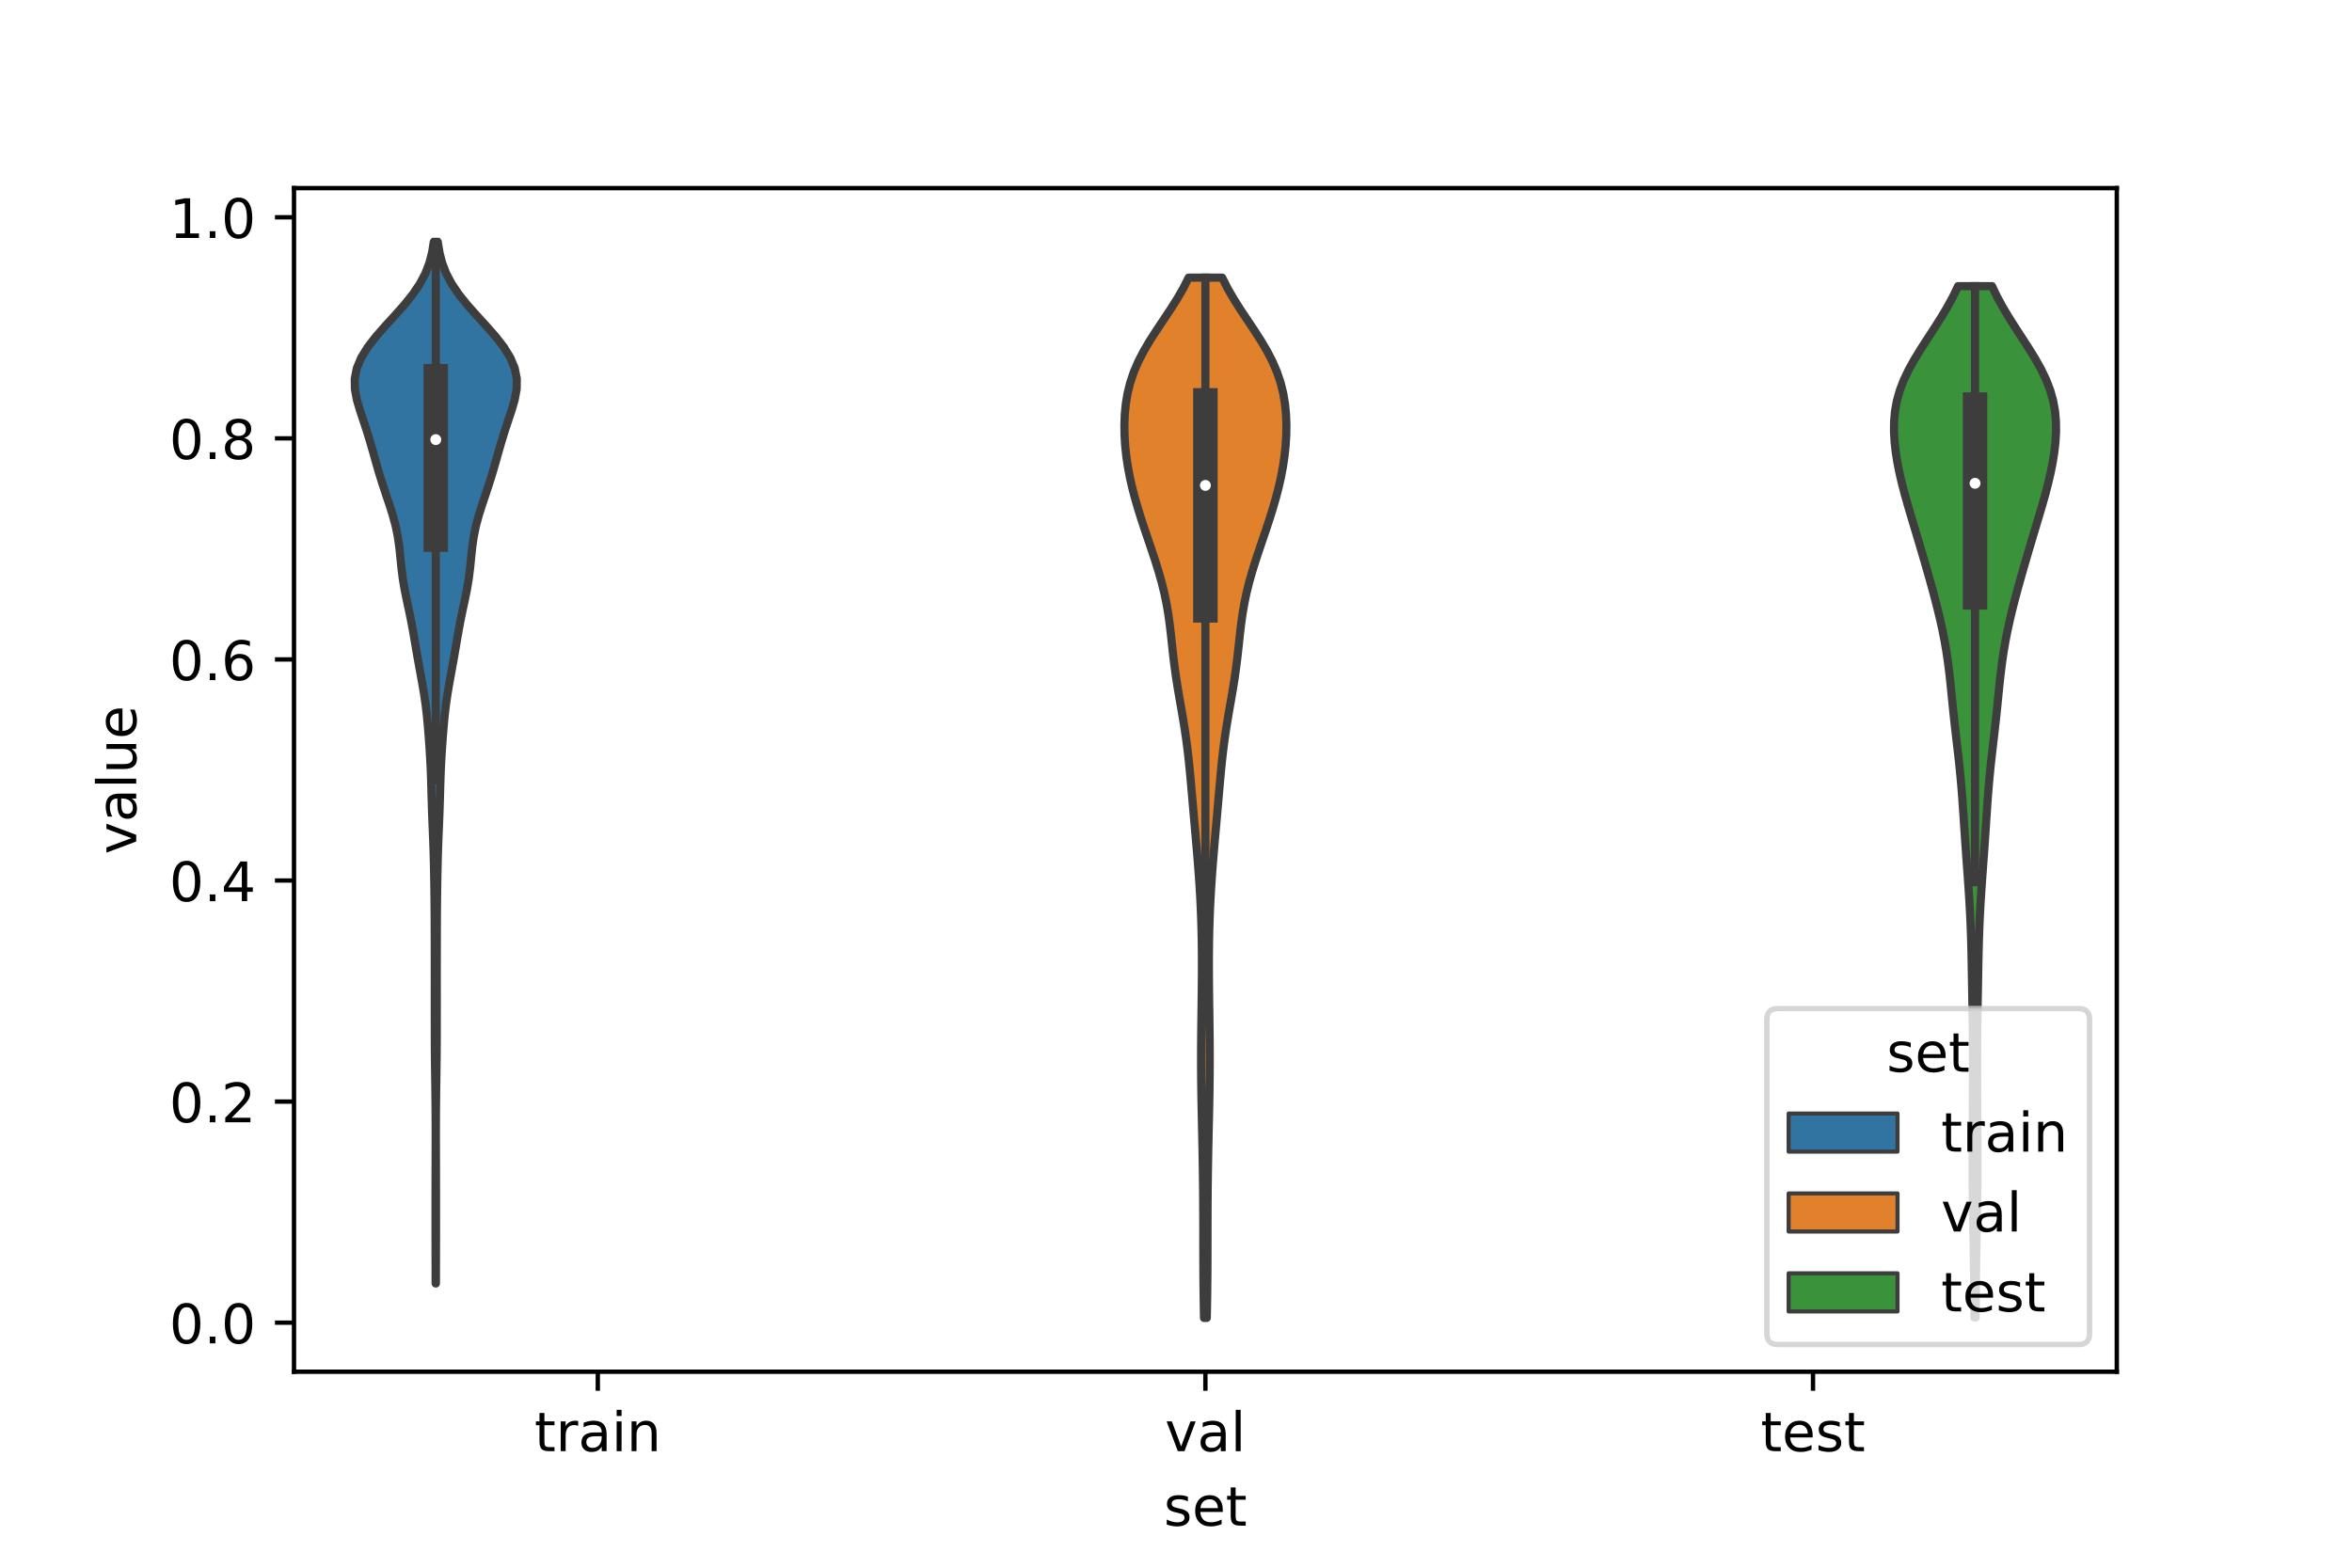 <?xml version="1.0" encoding="utf-8" standalone="no"?>
<!DOCTYPE svg PUBLIC "-//W3C//DTD SVG 1.1//EN"
  "http://www.w3.org/Graphics/SVG/1.1/DTD/svg11.dtd">
<!-- Created with matplotlib (https://matplotlib.org/) -->
<svg height="288pt" version="1.1" viewBox="0 0 432 288" width="432pt" xmlns="http://www.w3.org/2000/svg" xmlns:xlink="http://www.w3.org/1999/xlink">
 <defs>
  <style type="text/css">*{stroke-linecap:butt;stroke-linejoin:round;}</style>
 </defs>
 <g id="figure_1">
  <g id="patch_1">
   <path d="M 0 288 
L 432 288 
L 432 0 
L 0 0 
z
" style="fill:#ffffff;"/>
  </g>
  <g id="axes_1">
   <g id="patch_2">
    <path d="M 54 252 
L 388.8 252 
L 388.8 34.56 
L 54 34.56 
z
" style="fill:#ffffff;"/>
   </g>
   <g id="PolyCollection_1">
    <defs>
     <path d="M 80.065 -52.216 
L 80.015 -52.216 
L 80.011 -54.149 
L 80.006 -56.082 
L 80.002 -58.014 
L 79.999 -59.947 
L 79.996 -61.88 
L 79.996 -63.813 
L 79.997 -65.745 
L 79.997 -67.678 
L 79.998 -69.611 
L 80.001 -71.544 
L 80.005 -73.476 
L 80.011 -75.409 
L 80.017 -77.342 
L 80.02 -79.274 
L 80.017 -81.207 
L 80.01 -83.14 
L 79.995 -85.073 
L 79.975 -87.005 
L 79.949 -88.938 
L 79.921 -90.871 
L 79.894 -92.804 
L 79.875 -94.736 
L 79.864 -96.669 
L 79.86 -98.602 
L 79.858 -100.534 
L 79.857 -102.467 
L 79.857 -104.4 
L 79.857 -106.333 
L 79.858 -108.265 
L 79.857 -110.198 
L 79.855 -112.131 
L 79.851 -114.064 
L 79.848 -115.996 
L 79.842 -117.929 
L 79.833 -119.862 
L 79.818 -121.794 
L 79.796 -123.727 
L 79.768 -125.66 
L 79.734 -127.593 
L 79.693 -129.525 
L 79.641 -131.458 
L 79.575 -133.391 
L 79.497 -135.324 
L 79.417 -137.256 
L 79.344 -139.189 
L 79.284 -141.122 
L 79.232 -143.054 
L 79.176 -144.987 
L 79.102 -146.92 
L 79.002 -148.853 
L 78.879 -150.785 
L 78.74 -152.718 
L 78.585 -154.651 
L 78.403 -156.584 
L 78.177 -158.516 
L 77.898 -160.449 
L 77.573 -162.382 
L 77.222 -164.314 
L 76.869 -166.247 
L 76.528 -168.18 
L 76.199 -170.113 
L 75.867 -172.045 
L 75.507 -173.978 
L 75.11 -175.911 
L 74.694 -177.844 
L 74.303 -179.776 
L 73.98 -181.709 
L 73.737 -183.642 
L 73.544 -185.575 
L 73.341 -187.507 
L 73.065 -189.44 
L 72.67 -191.373 
L 72.152 -193.305 
L 71.54 -195.238 
L 70.889 -197.171 
L 70.25 -199.104 
L 69.648 -201.036 
L 69.085 -202.969 
L 68.54 -204.902 
L 67.984 -206.835 
L 67.391 -208.767 
L 66.754 -210.7 
L 66.11 -212.633 
L 65.546 -214.565 
L 65.188 -216.498 
L 65.16 -218.431 
L 65.542 -220.364 
L 66.351 -222.296 
L 67.545 -224.229 
L 69.043 -226.162 
L 70.738 -228.095 
L 72.508 -230.027 
L 74.228 -231.96 
L 75.785 -233.893 
L 77.097 -235.825 
L 78.124 -237.758 
L 78.867 -239.691 
L 79.364 -241.624 
L 79.672 -243.556 
L 80.408 -243.556 
L 80.408 -243.556 
L 80.716 -241.624 
L 81.213 -239.691 
L 81.956 -237.758 
L 82.983 -235.825 
L 84.295 -233.893 
L 85.852 -231.96 
L 87.572 -230.027 
L 89.342 -228.095 
L 91.037 -226.162 
L 92.535 -224.229 
L 93.729 -222.296 
L 94.538 -220.364 
L 94.92 -218.431 
L 94.892 -216.498 
L 94.534 -214.565 
L 93.97 -212.633 
L 93.326 -210.7 
L 92.689 -208.767 
L 92.096 -206.835 
L 91.54 -204.902 
L 90.995 -202.969 
L 90.432 -201.036 
L 89.83 -199.104 
L 89.191 -197.171 
L 88.54 -195.238 
L 87.928 -193.305 
L 87.41 -191.373 
L 87.015 -189.44 
L 86.739 -187.507 
L 86.536 -185.575 
L 86.343 -183.642 
L 86.1 -181.709 
L 85.777 -179.776 
L 85.386 -177.844 
L 84.97 -175.911 
L 84.573 -173.978 
L 84.213 -172.045 
L 83.881 -170.113 
L 83.552 -168.18 
L 83.211 -166.247 
L 82.858 -164.314 
L 82.507 -162.382 
L 82.182 -160.449 
L 81.903 -158.516 
L 81.677 -156.584 
L 81.495 -154.651 
L 81.34 -152.718 
L 81.201 -150.785 
L 81.078 -148.853 
L 80.978 -146.92 
L 80.904 -144.987 
L 80.848 -143.054 
L 80.796 -141.122 
L 80.736 -139.189 
L 80.663 -137.256 
L 80.583 -135.324 
L 80.505 -133.391 
L 80.439 -131.458 
L 80.387 -129.525 
L 80.346 -127.593 
L 80.312 -125.66 
L 80.284 -123.727 
L 80.262 -121.794 
L 80.247 -119.862 
L 80.238 -117.929 
L 80.232 -115.996 
L 80.229 -114.064 
L 80.225 -112.131 
L 80.223 -110.198 
L 80.222 -108.265 
L 80.223 -106.333 
L 80.223 -104.4 
L 80.223 -102.467 
L 80.222 -100.534 
L 80.22 -98.602 
L 80.216 -96.669 
L 80.205 -94.736 
L 80.186 -92.804 
L 80.159 -90.871 
L 80.131 -88.938 
L 80.105 -87.005 
L 80.085 -85.073 
L 80.07 -83.14 
L 80.063 -81.207 
L 80.06 -79.274 
L 80.063 -77.342 
L 80.069 -75.409 
L 80.075 -73.476 
L 80.079 -71.544 
L 80.082 -69.611 
L 80.083 -67.678 
L 80.083 -65.745 
L 80.084 -63.813 
L 80.084 -61.88 
L 80.081 -59.947 
L 80.078 -58.014 
L 80.074 -56.082 
L 80.069 -54.149 
L 80.065 -52.216 
z
" id="mf2be64fd37" style="stroke:#3d3d3d;stroke-width:1.5;"/>
    </defs>
    <g clip-path="url(#p86bd444d9c)">
     <use style="fill:#3274a1;stroke:#3d3d3d;stroke-width:1.5;" x="0" xlink:href="#mf2be64fd37" y="288"/>
    </g>
   </g>
   <g id="PolyCollection_2">
    <defs>
     <path d="M 221.654 -45.884 
L 221.146 -45.884 
L 221.109 -47.814 
L 221.078 -49.744 
L 221.053 -51.675 
L 221.035 -53.605 
L 221.024 -55.536 
L 221.018 -57.466 
L 221.015 -59.396 
L 221.014 -61.327 
L 221.012 -63.257 
L 221.006 -65.188 
L 220.997 -67.118 
L 220.983 -69.049 
L 220.963 -70.979 
L 220.937 -72.909 
L 220.906 -74.84 
L 220.871 -76.77 
L 220.831 -78.701 
L 220.789 -80.631 
L 220.747 -82.561 
L 220.707 -84.492 
L 220.67 -86.422 
L 220.64 -88.353 
L 220.619 -90.283 
L 220.607 -92.213 
L 220.605 -94.144 
L 220.613 -96.074 
L 220.629 -98.005 
L 220.652 -99.935 
L 220.678 -101.865 
L 220.704 -103.796 
L 220.728 -105.726 
L 220.748 -107.657 
L 220.759 -109.587 
L 220.761 -111.517 
L 220.75 -113.448 
L 220.725 -115.378 
L 220.683 -117.309 
L 220.624 -119.239 
L 220.547 -121.17 
L 220.452 -123.1 
L 220.339 -125.03 
L 220.21 -126.961 
L 220.067 -128.891 
L 219.911 -130.822 
L 219.747 -132.752 
L 219.577 -134.682 
L 219.405 -136.613 
L 219.234 -138.543 
L 219.066 -140.474 
L 218.898 -142.404 
L 218.729 -144.334 
L 218.551 -146.265 
L 218.357 -148.195 
L 218.139 -150.126 
L 217.891 -152.056 
L 217.609 -153.986 
L 217.298 -155.917 
L 216.967 -157.847 
L 216.629 -159.778 
L 216.301 -161.708 
L 215.998 -163.638 
L 215.729 -165.569 
L 215.493 -167.499 
L 215.281 -169.43 
L 215.074 -171.36 
L 214.847 -173.291 
L 214.579 -175.221 
L 214.249 -177.151 
L 213.845 -179.082 
L 213.368 -181.012 
L 212.822 -182.943 
L 212.222 -184.873 
L 211.585 -186.803 
L 210.929 -188.734 
L 210.274 -190.664 
L 209.636 -192.595 
L 209.03 -194.525 
L 208.469 -196.455 
L 207.965 -198.386 
L 207.526 -200.316 
L 207.161 -202.247 
L 206.873 -204.177 
L 206.667 -206.107 
L 206.548 -208.038 
L 206.52 -209.968 
L 206.594 -211.899 
L 206.785 -213.829 
L 207.109 -215.759 
L 207.588 -217.69 
L 208.237 -219.62 
L 209.063 -221.551 
L 210.057 -223.481 
L 211.195 -225.412 
L 212.436 -227.342 
L 213.728 -229.272 
L 215.013 -231.203 
L 216.235 -233.133 
L 217.347 -235.064 
L 218.318 -236.994 
L 224.482 -236.994 
L 224.482 -236.994 
L 225.453 -235.064 
L 226.565 -233.133 
L 227.787 -231.203 
L 229.072 -229.272 
L 230.364 -227.342 
L 231.605 -225.412 
L 232.743 -223.481 
L 233.737 -221.551 
L 234.563 -219.62 
L 235.212 -217.69 
L 235.691 -215.759 
L 236.015 -213.829 
L 236.206 -211.899 
L 236.28 -209.968 
L 236.252 -208.038 
L 236.133 -206.107 
L 235.927 -204.177 
L 235.639 -202.247 
L 235.274 -200.316 
L 234.835 -198.386 
L 234.331 -196.455 
L 233.77 -194.525 
L 233.164 -192.595 
L 232.526 -190.664 
L 231.871 -188.734 
L 231.215 -186.803 
L 230.578 -184.873 
L 229.978 -182.943 
L 229.432 -181.012 
L 228.955 -179.082 
L 228.551 -177.151 
L 228.221 -175.221 
L 227.953 -173.291 
L 227.726 -171.36 
L 227.519 -169.43 
L 227.307 -167.499 
L 227.071 -165.569 
L 226.802 -163.638 
L 226.499 -161.708 
L 226.171 -159.778 
L 225.833 -157.847 
L 225.502 -155.917 
L 225.191 -153.986 
L 224.909 -152.056 
L 224.661 -150.126 
L 224.443 -148.195 
L 224.249 -146.265 
L 224.071 -144.334 
L 223.902 -142.404 
L 223.734 -140.474 
L 223.566 -138.543 
L 223.395 -136.613 
L 223.223 -134.682 
L 223.053 -132.752 
L 222.889 -130.822 
L 222.733 -128.891 
L 222.59 -126.961 
L 222.461 -125.03 
L 222.348 -123.1 
L 222.253 -121.17 
L 222.176 -119.239 
L 222.117 -117.309 
L 222.075 -115.378 
L 222.05 -113.448 
L 222.039 -111.517 
L 222.041 -109.587 
L 222.052 -107.657 
L 222.072 -105.726 
L 222.096 -103.796 
L 222.122 -101.865 
L 222.148 -99.935 
L 222.171 -98.005 
L 222.187 -96.074 
L 222.195 -94.144 
L 222.193 -92.213 
L 222.181 -90.283 
L 222.16 -88.353 
L 222.13 -86.422 
L 222.093 -84.492 
L 222.053 -82.561 
L 222.011 -80.631 
L 221.969 -78.701 
L 221.929 -76.77 
L 221.894 -74.84 
L 221.863 -72.909 
L 221.837 -70.979 
L 221.817 -69.049 
L 221.803 -67.118 
L 221.794 -65.188 
L 221.788 -63.257 
L 221.786 -61.327 
L 221.785 -59.396 
L 221.782 -57.466 
L 221.776 -55.536 
L 221.765 -53.605 
L 221.747 -51.675 
L 221.722 -49.744 
L 221.691 -47.814 
L 221.654 -45.884 
z
" id="m8578a5d691" style="stroke:#3d3d3d;stroke-width:1.5;"/>
    </defs>
    <g clip-path="url(#p86bd444d9c)">
     <use style="fill:#e1812c;stroke:#3d3d3d;stroke-width:1.5;" x="0" xlink:href="#m8578a5d691" y="288"/>
    </g>
   </g>
   <g id="PolyCollection_3">
    <defs>
     <path d="M 362.875 -45.953 
L 362.645 -45.953 
L 362.63 -47.866 
L 362.615 -49.78 
L 362.598 -51.694 
L 362.579 -53.608 
L 362.556 -55.522 
L 362.528 -57.436 
L 362.496 -59.35 
L 362.46 -61.264 
L 362.424 -63.178 
L 362.389 -65.092 
L 362.359 -67.006 
L 362.335 -68.92 
L 362.319 -70.834 
L 362.311 -72.748 
L 362.31 -74.662 
L 362.313 -76.576 
L 362.32 -78.49 
L 362.329 -80.404 
L 362.339 -82.318 
L 362.349 -84.232 
L 362.359 -86.146 
L 362.368 -88.06 
L 362.376 -89.974 
L 362.381 -91.888 
L 362.38 -93.802 
L 362.374 -95.716 
L 362.359 -97.63 
L 362.338 -99.544 
L 362.31 -101.458 
L 362.279 -103.372 
L 362.246 -105.286 
L 362.213 -107.2 
L 362.18 -109.113 
L 362.145 -111.027 
L 362.105 -112.941 
L 362.057 -114.855 
L 361.997 -116.769 
L 361.921 -118.683 
L 361.829 -120.597 
L 361.72 -122.511 
L 361.598 -124.425 
L 361.466 -126.339 
L 361.328 -128.253 
L 361.188 -130.167 
L 361.051 -132.081 
L 360.918 -133.995 
L 360.789 -135.909 
L 360.663 -137.823 
L 360.534 -139.737 
L 360.398 -141.651 
L 360.246 -143.565 
L 360.075 -145.479 
L 359.883 -147.393 
L 359.673 -149.307 
L 359.452 -151.221 
L 359.227 -153.135 
L 359.01 -155.049 
L 358.803 -156.963 
L 358.608 -158.877 
L 358.418 -160.791 
L 358.223 -162.705 
L 358.009 -164.619 
L 357.764 -166.533 
L 357.479 -168.447 
L 357.148 -170.36 
L 356.771 -172.274 
L 356.35 -174.188 
L 355.89 -176.102 
L 355.399 -178.016 
L 354.885 -179.93 
L 354.352 -181.844 
L 353.807 -183.758 
L 353.251 -185.672 
L 352.687 -187.586 
L 352.116 -189.5 
L 351.54 -191.414 
L 350.966 -193.328 
L 350.403 -195.242 
L 349.864 -197.156 
L 349.362 -199.07 
L 348.911 -200.984 
L 348.524 -202.898 
L 348.214 -204.812 
L 347.994 -206.726 
L 347.88 -208.64 
L 347.895 -210.554 
L 348.064 -212.468 
L 348.41 -214.382 
L 348.95 -216.296 
L 349.686 -218.21 
L 350.604 -220.124 
L 351.672 -222.038 
L 352.849 -223.952 
L 354.085 -225.866 
L 355.331 -227.78 
L 356.544 -229.693 
L 357.685 -231.607 
L 358.726 -233.521 
L 359.645 -235.435 
L 365.875 -235.435 
L 365.875 -235.435 
L 366.794 -233.521 
L 367.835 -231.607 
L 368.976 -229.693 
L 370.189 -227.78 
L 371.435 -225.866 
L 372.671 -223.952 
L 373.848 -222.038 
L 374.916 -220.124 
L 375.834 -218.21 
L 376.57 -216.296 
L 377.11 -214.382 
L 377.456 -212.468 
L 377.625 -210.554 
L 377.64 -208.64 
L 377.526 -206.726 
L 377.306 -204.812 
L 376.996 -202.898 
L 376.609 -200.984 
L 376.158 -199.07 
L 375.656 -197.156 
L 375.117 -195.242 
L 374.554 -193.328 
L 373.98 -191.414 
L 373.404 -189.5 
L 372.833 -187.586 
L 372.269 -185.672 
L 371.713 -183.758 
L 371.168 -181.844 
L 370.635 -179.93 
L 370.121 -178.016 
L 369.63 -176.102 
L 369.17 -174.188 
L 368.749 -172.274 
L 368.372 -170.36 
L 368.041 -168.447 
L 367.756 -166.533 
L 367.511 -164.619 
L 367.297 -162.705 
L 367.102 -160.791 
L 366.912 -158.877 
L 366.717 -156.963 
L 366.51 -155.049 
L 366.293 -153.135 
L 366.068 -151.221 
L 365.847 -149.307 
L 365.637 -147.393 
L 365.445 -145.479 
L 365.274 -143.565 
L 365.122 -141.651 
L 364.986 -139.737 
L 364.857 -137.823 
L 364.731 -135.909 
L 364.602 -133.995 
L 364.469 -132.081 
L 364.332 -130.167 
L 364.192 -128.253 
L 364.054 -126.339 
L 363.922 -124.425 
L 363.8 -122.511 
L 363.691 -120.597 
L 363.599 -118.683 
L 363.523 -116.769 
L 363.463 -114.855 
L 363.415 -112.941 
L 363.375 -111.027 
L 363.34 -109.113 
L 363.307 -107.2 
L 363.274 -105.286 
L 363.241 -103.372 
L 363.21 -101.458 
L 363.182 -99.544 
L 363.161 -97.63 
L 363.146 -95.716 
L 363.14 -93.802 
L 363.139 -91.888 
L 363.144 -89.974 
L 363.152 -88.06 
L 363.161 -86.146 
L 363.171 -84.232 
L 363.181 -82.318 
L 363.191 -80.404 
L 363.2 -78.49 
L 363.207 -76.576 
L 363.21 -74.662 
L 363.209 -72.748 
L 363.201 -70.834 
L 363.185 -68.92 
L 363.161 -67.006 
L 363.131 -65.092 
L 363.096 -63.178 
L 363.06 -61.264 
L 363.024 -59.35 
L 362.992 -57.436 
L 362.964 -55.522 
L 362.941 -53.608 
L 362.922 -51.694 
L 362.905 -49.78 
L 362.89 -47.866 
L 362.875 -45.953 
z
" id="m9d8f2cc2c9" style="stroke:#3d3d3d;stroke-width:1.5;"/>
    </defs>
    <g clip-path="url(#p86bd444d9c)">
     <use style="fill:#3a923a;stroke:#3d3d3d;stroke-width:1.5;" x="0" xlink:href="#m9d8f2cc2c9" y="288"/>
    </g>
   </g>
   <g id="patch_3">
    <path clip-path="url(#p86bd444d9c)" d="M 109.8 242.987 
L 109.8 242.987 
L 109.8 242.987 
L 109.8 242.987 
z
" style="fill:#3274a1;stroke:#3d3d3d;stroke-linejoin:miter;stroke-width:0.75;"/>
   </g>
   <g id="patch_4">
    <path clip-path="url(#p86bd444d9c)" d="M 109.8 242.987 
L 109.8 242.987 
L 109.8 242.987 
L 109.8 242.987 
z
" style="fill:#e1812c;stroke:#3d3d3d;stroke-linejoin:miter;stroke-width:0.75;"/>
   </g>
   <g id="patch_5">
    <path clip-path="url(#p86bd444d9c)" d="M 109.8 242.987 
L 109.8 242.987 
L 109.8 242.987 
L 109.8 242.987 
z
" style="fill:#3a923a;stroke:#3d3d3d;stroke-linejoin:miter;stroke-width:0.75;"/>
   </g>
   <g id="matplotlib.axis_1">
    <g id="xtick_1">
     <g id="line2d_1">
      <defs>
       <path d="M 0 0 
L 0 3.5 
" id="m0cfdd3ae08" style="stroke:#000000;stroke-width:0.8;"/>
      </defs>
      <g>
       <use style="stroke:#000000;stroke-width:0.8;" x="109.8" xlink:href="#m0cfdd3ae08" y="252"/>
      </g>
     </g>
     <g id="text_1">
      <!-- train -->
      <g transform="translate(98.162 266.598)scale(0.1 -0.1)">
       <defs>
        <path d="M 18.312 70.219 
L 18.312 54.688 
L 36.812 54.688 
L 36.812 47.703 
L 18.312 47.703 
L 18.312 18.016 
Q 18.312 11.328 20.141 9.422 
Q 21.969 7.516 27.594 7.516 
L 36.812 7.516 
L 36.812 0 
L 27.594 0 
Q 17.188 0 13.234 3.875 
Q 9.281 7.766 9.281 18.016 
L 9.281 47.703 
L 2.688 47.703 
L 2.688 54.688 
L 9.281 54.688 
L 9.281 70.219 
z
" id="DejaVuSans-116"/>
        <path d="M 41.109 46.297 
Q 39.594 47.172 37.812 47.578 
Q 36.031 48 33.891 48 
Q 26.266 48 22.188 43.047 
Q 18.109 38.094 18.109 28.812 
L 18.109 0 
L 9.078 0 
L 9.078 54.688 
L 18.109 54.688 
L 18.109 46.188 
Q 20.953 51.172 25.484 53.578 
Q 30.031 56 36.531 56 
Q 37.453 56 38.578 55.875 
Q 39.703 55.766 41.062 55.516 
z
" id="DejaVuSans-114"/>
        <path d="M 34.281 27.484 
Q 23.391 27.484 19.188 25 
Q 14.984 22.516 14.984 16.5 
Q 14.984 11.719 18.141 8.906 
Q 21.297 6.109 26.703 6.109 
Q 34.188 6.109 38.703 11.406 
Q 43.219 16.703 43.219 25.484 
L 43.219 27.484 
z
M 52.203 31.203 
L 52.203 0 
L 43.219 0 
L 43.219 8.297 
Q 40.141 3.328 35.547 0.953 
Q 30.953 -1.422 24.312 -1.422 
Q 15.922 -1.422 10.953 3.297 
Q 6 8.016 6 15.922 
Q 6 25.141 12.172 29.828 
Q 18.359 34.516 30.609 34.516 
L 43.219 34.516 
L 43.219 35.406 
Q 43.219 41.609 39.141 45 
Q 35.062 48.391 27.688 48.391 
Q 23 48.391 18.547 47.266 
Q 14.109 46.141 10.016 43.891 
L 10.016 52.203 
Q 14.938 54.109 19.578 55.047 
Q 24.219 56 28.609 56 
Q 40.484 56 46.344 49.844 
Q 52.203 43.703 52.203 31.203 
z
" id="DejaVuSans-97"/>
        <path d="M 9.422 54.688 
L 18.406 54.688 
L 18.406 0 
L 9.422 0 
z
M 9.422 75.984 
L 18.406 75.984 
L 18.406 64.594 
L 9.422 64.594 
z
" id="DejaVuSans-105"/>
        <path d="M 54.891 33.016 
L 54.891 0 
L 45.906 0 
L 45.906 32.719 
Q 45.906 40.484 42.875 44.328 
Q 39.844 48.188 33.797 48.188 
Q 26.516 48.188 22.312 43.547 
Q 18.109 38.922 18.109 30.906 
L 18.109 0 
L 9.078 0 
L 9.078 54.688 
L 18.109 54.688 
L 18.109 46.188 
Q 21.344 51.125 25.703 53.562 
Q 30.078 56 35.797 56 
Q 45.219 56 50.047 50.172 
Q 54.891 44.344 54.891 33.016 
z
" id="DejaVuSans-110"/>
       </defs>
       <use xlink:href="#DejaVuSans-116"/>
       <use x="39.209" xlink:href="#DejaVuSans-114"/>
       <use x="80.322" xlink:href="#DejaVuSans-97"/>
       <use x="141.602" xlink:href="#DejaVuSans-105"/>
       <use x="169.385" xlink:href="#DejaVuSans-110"/>
      </g>
     </g>
    </g>
    <g id="xtick_2">
     <g id="line2d_2">
      <g>
       <use style="stroke:#000000;stroke-width:0.8;" x="221.4" xlink:href="#m0cfdd3ae08" y="252"/>
      </g>
     </g>
     <g id="text_2">
      <!-- val -->
      <g transform="translate(213.988 266.598)scale(0.1 -0.1)">
       <defs>
        <path d="M 2.984 54.688 
L 12.5 54.688 
L 29.594 8.797 
L 46.688 54.688 
L 56.203 54.688 
L 35.688 0 
L 23.484 0 
z
" id="DejaVuSans-118"/>
        <path d="M 9.422 75.984 
L 18.406 75.984 
L 18.406 0 
L 9.422 0 
z
" id="DejaVuSans-108"/>
       </defs>
       <use xlink:href="#DejaVuSans-118"/>
       <use x="59.18" xlink:href="#DejaVuSans-97"/>
       <use x="120.459" xlink:href="#DejaVuSans-108"/>
      </g>
     </g>
    </g>
    <g id="xtick_3">
     <g id="line2d_3">
      <g>
       <use style="stroke:#000000;stroke-width:0.8;" x="333" xlink:href="#m0cfdd3ae08" y="252"/>
      </g>
     </g>
     <g id="text_3">
      <!-- test -->
      <g transform="translate(323.398 266.598)scale(0.1 -0.1)">
       <defs>
        <path d="M 56.203 29.594 
L 56.203 25.203 
L 14.891 25.203 
Q 15.484 15.922 20.484 11.062 
Q 25.484 6.203 34.422 6.203 
Q 39.594 6.203 44.453 7.469 
Q 49.312 8.734 54.109 11.281 
L 54.109 2.781 
Q 49.266 0.734 44.188 -0.344 
Q 39.109 -1.422 33.891 -1.422 
Q 20.797 -1.422 13.156 6.188 
Q 5.516 13.812 5.516 26.812 
Q 5.516 40.234 12.766 48.109 
Q 20.016 56 32.328 56 
Q 43.359 56 49.781 48.891 
Q 56.203 41.797 56.203 29.594 
z
M 47.219 32.234 
Q 47.125 39.594 43.094 43.984 
Q 39.062 48.391 32.422 48.391 
Q 24.906 48.391 20.391 44.141 
Q 15.875 39.891 15.188 32.172 
z
" id="DejaVuSans-101"/>
        <path d="M 44.281 53.078 
L 44.281 44.578 
Q 40.484 46.531 36.375 47.5 
Q 32.281 48.484 27.875 48.484 
Q 21.188 48.484 17.844 46.438 
Q 14.5 44.391 14.5 40.281 
Q 14.5 37.156 16.891 35.375 
Q 19.281 33.594 26.516 31.984 
L 29.594 31.297 
Q 39.156 29.25 43.188 25.516 
Q 47.219 21.781 47.219 15.094 
Q 47.219 7.469 41.188 3.016 
Q 35.156 -1.422 24.609 -1.422 
Q 20.219 -1.422 15.453 -0.562 
Q 10.688 0.297 5.422 2 
L 5.422 11.281 
Q 10.406 8.688 15.234 7.391 
Q 20.062 6.109 24.812 6.109 
Q 31.156 6.109 34.562 8.281 
Q 37.984 10.453 37.984 14.406 
Q 37.984 18.062 35.516 20.016 
Q 33.062 21.969 24.703 23.781 
L 21.578 24.516 
Q 13.234 26.266 9.516 29.906 
Q 5.812 33.547 5.812 39.891 
Q 5.812 47.609 11.281 51.797 
Q 16.75 56 26.812 56 
Q 31.781 56 36.172 55.266 
Q 40.578 54.547 44.281 53.078 
z
" id="DejaVuSans-115"/>
       </defs>
       <use xlink:href="#DejaVuSans-116"/>
       <use x="39.209" xlink:href="#DejaVuSans-101"/>
       <use x="100.732" xlink:href="#DejaVuSans-115"/>
       <use x="152.832" xlink:href="#DejaVuSans-116"/>
      </g>
     </g>
    </g>
    <g id="text_4">
     <!-- set -->
     <g transform="translate(213.759 280.277)scale(0.1 -0.1)">
      <use xlink:href="#DejaVuSans-115"/>
      <use x="52.1" xlink:href="#DejaVuSans-101"/>
      <use x="113.623" xlink:href="#DejaVuSans-116"/>
     </g>
    </g>
   </g>
   <g id="matplotlib.axis_2">
    <g id="ytick_1">
     <g id="line2d_4">
      <defs>
       <path d="M 0 0 
L -3.5 0 
" id="m00ef5bb854" style="stroke:#000000;stroke-width:0.8;"/>
      </defs>
      <g>
       <use style="stroke:#000000;stroke-width:0.8;" x="54" xlink:href="#m00ef5bb854" y="242.987"/>
      </g>
     </g>
     <g id="text_5">
      <!-- 0.0 -->
      <g transform="translate(31.097 246.786)scale(0.1 -0.1)">
       <defs>
        <path d="M 31.781 66.406 
Q 24.172 66.406 20.328 58.906 
Q 16.5 51.422 16.5 36.375 
Q 16.5 21.391 20.328 13.891 
Q 24.172 6.391 31.781 6.391 
Q 39.453 6.391 43.281 13.891 
Q 47.125 21.391 47.125 36.375 
Q 47.125 51.422 43.281 58.906 
Q 39.453 66.406 31.781 66.406 
z
M 31.781 74.219 
Q 44.047 74.219 50.516 64.516 
Q 56.984 54.828 56.984 36.375 
Q 56.984 17.969 50.516 8.266 
Q 44.047 -1.422 31.781 -1.422 
Q 19.531 -1.422 13.062 8.266 
Q 6.594 17.969 6.594 36.375 
Q 6.594 54.828 13.062 64.516 
Q 19.531 74.219 31.781 74.219 
z
" id="DejaVuSans-48"/>
        <path d="M 10.688 12.406 
L 21 12.406 
L 21 0 
L 10.688 0 
z
" id="DejaVuSans-46"/>
       </defs>
       <use xlink:href="#DejaVuSans-48"/>
       <use x="63.623" xlink:href="#DejaVuSans-46"/>
       <use x="95.41" xlink:href="#DejaVuSans-48"/>
      </g>
     </g>
    </g>
    <g id="ytick_2">
     <g id="line2d_5">
      <g>
       <use style="stroke:#000000;stroke-width:0.8;" x="54" xlink:href="#m00ef5bb854" y="202.373"/>
      </g>
     </g>
     <g id="text_6">
      <!-- 0.2 -->
      <g transform="translate(31.097 206.172)scale(0.1 -0.1)">
       <defs>
        <path d="M 19.188 8.297 
L 53.609 8.297 
L 53.609 0 
L 7.328 0 
L 7.328 8.297 
Q 12.938 14.109 22.625 23.891 
Q 32.328 33.688 34.812 36.531 
Q 39.547 41.844 41.422 45.531 
Q 43.312 49.219 43.312 52.781 
Q 43.312 58.594 39.234 62.25 
Q 35.156 65.922 28.609 65.922 
Q 23.969 65.922 18.812 64.312 
Q 13.672 62.703 7.812 59.422 
L 7.812 69.391 
Q 13.766 71.781 18.938 73 
Q 24.125 74.219 28.422 74.219 
Q 39.75 74.219 46.484 68.547 
Q 53.219 62.891 53.219 53.422 
Q 53.219 48.922 51.531 44.891 
Q 49.859 40.875 45.406 35.406 
Q 44.188 33.984 37.641 27.219 
Q 31.109 20.453 19.188 8.297 
z
" id="DejaVuSans-50"/>
       </defs>
       <use xlink:href="#DejaVuSans-48"/>
       <use x="63.623" xlink:href="#DejaVuSans-46"/>
       <use x="95.41" xlink:href="#DejaVuSans-50"/>
      </g>
     </g>
    </g>
    <g id="ytick_3">
     <g id="line2d_6">
      <g>
       <use style="stroke:#000000;stroke-width:0.8;" x="54" xlink:href="#m00ef5bb854" y="161.759"/>
      </g>
     </g>
     <g id="text_7">
      <!-- 0.4 -->
      <g transform="translate(31.097 165.558)scale(0.1 -0.1)">
       <defs>
        <path d="M 37.797 64.312 
L 12.891 25.391 
L 37.797 25.391 
z
M 35.203 72.906 
L 47.609 72.906 
L 47.609 25.391 
L 58.016 25.391 
L 58.016 17.188 
L 47.609 17.188 
L 47.609 0 
L 37.797 0 
L 37.797 17.188 
L 4.891 17.188 
L 4.891 26.703 
z
" id="DejaVuSans-52"/>
       </defs>
       <use xlink:href="#DejaVuSans-48"/>
       <use x="63.623" xlink:href="#DejaVuSans-46"/>
       <use x="95.41" xlink:href="#DejaVuSans-52"/>
      </g>
     </g>
    </g>
    <g id="ytick_4">
     <g id="line2d_7">
      <g>
       <use style="stroke:#000000;stroke-width:0.8;" x="54" xlink:href="#m00ef5bb854" y="121.145"/>
      </g>
     </g>
     <g id="text_8">
      <!-- 0.6 -->
      <g transform="translate(31.097 124.944)scale(0.1 -0.1)">
       <defs>
        <path d="M 33.016 40.375 
Q 26.375 40.375 22.484 35.828 
Q 18.609 31.297 18.609 23.391 
Q 18.609 15.531 22.484 10.953 
Q 26.375 6.391 33.016 6.391 
Q 39.656 6.391 43.531 10.953 
Q 47.406 15.531 47.406 23.391 
Q 47.406 31.297 43.531 35.828 
Q 39.656 40.375 33.016 40.375 
z
M 52.594 71.297 
L 52.594 62.312 
Q 48.875 64.062 45.094 64.984 
Q 41.312 65.922 37.594 65.922 
Q 27.828 65.922 22.672 59.328 
Q 17.531 52.734 16.797 39.406 
Q 19.672 43.656 24.016 45.922 
Q 28.375 48.188 33.594 48.188 
Q 44.578 48.188 50.953 41.516 
Q 57.328 34.859 57.328 23.391 
Q 57.328 12.156 50.688 5.359 
Q 44.047 -1.422 33.016 -1.422 
Q 20.359 -1.422 13.672 8.266 
Q 6.984 17.969 6.984 36.375 
Q 6.984 53.656 15.188 63.938 
Q 23.391 74.219 37.203 74.219 
Q 40.922 74.219 44.703 73.484 
Q 48.484 72.75 52.594 71.297 
z
" id="DejaVuSans-54"/>
       </defs>
       <use xlink:href="#DejaVuSans-48"/>
       <use x="63.623" xlink:href="#DejaVuSans-46"/>
       <use x="95.41" xlink:href="#DejaVuSans-54"/>
      </g>
     </g>
    </g>
    <g id="ytick_5">
     <g id="line2d_8">
      <g>
       <use style="stroke:#000000;stroke-width:0.8;" x="54" xlink:href="#m00ef5bb854" y="80.531"/>
      </g>
     </g>
     <g id="text_9">
      <!-- 0.8 -->
      <g transform="translate(31.097 84.33)scale(0.1 -0.1)">
       <defs>
        <path d="M 31.781 34.625 
Q 24.75 34.625 20.719 30.859 
Q 16.703 27.094 16.703 20.516 
Q 16.703 13.922 20.719 10.156 
Q 24.75 6.391 31.781 6.391 
Q 38.812 6.391 42.859 10.172 
Q 46.922 13.969 46.922 20.516 
Q 46.922 27.094 42.891 30.859 
Q 38.875 34.625 31.781 34.625 
z
M 21.922 38.812 
Q 15.578 40.375 12.031 44.719 
Q 8.5 49.078 8.5 55.328 
Q 8.5 64.062 14.719 69.141 
Q 20.953 74.219 31.781 74.219 
Q 42.672 74.219 48.875 69.141 
Q 55.078 64.062 55.078 55.328 
Q 55.078 49.078 51.531 44.719 
Q 48 40.375 41.703 38.812 
Q 48.828 37.156 52.797 32.312 
Q 56.781 27.484 56.781 20.516 
Q 56.781 9.906 50.312 4.234 
Q 43.844 -1.422 31.781 -1.422 
Q 19.734 -1.422 13.25 4.234 
Q 6.781 9.906 6.781 20.516 
Q 6.781 27.484 10.781 32.312 
Q 14.797 37.156 21.922 38.812 
z
M 18.312 54.391 
Q 18.312 48.734 21.844 45.562 
Q 25.391 42.391 31.781 42.391 
Q 38.141 42.391 41.719 45.562 
Q 45.312 48.734 45.312 54.391 
Q 45.312 60.062 41.719 63.234 
Q 38.141 66.406 31.781 66.406 
Q 25.391 66.406 21.844 63.234 
Q 18.312 60.062 18.312 54.391 
z
" id="DejaVuSans-56"/>
       </defs>
       <use xlink:href="#DejaVuSans-48"/>
       <use x="63.623" xlink:href="#DejaVuSans-46"/>
       <use x="95.41" xlink:href="#DejaVuSans-56"/>
      </g>
     </g>
    </g>
    <g id="ytick_6">
     <g id="line2d_9">
      <g>
       <use style="stroke:#000000;stroke-width:0.8;" x="54" xlink:href="#m00ef5bb854" y="39.917"/>
      </g>
     </g>
     <g id="text_10">
      <!-- 1.0 -->
      <g transform="translate(31.097 43.716)scale(0.1 -0.1)">
       <defs>
        <path d="M 12.406 8.297 
L 28.516 8.297 
L 28.516 63.922 
L 10.984 60.406 
L 10.984 69.391 
L 28.422 72.906 
L 38.281 72.906 
L 38.281 8.297 
L 54.391 8.297 
L 54.391 0 
L 12.406 0 
z
" id="DejaVuSans-49"/>
       </defs>
       <use xlink:href="#DejaVuSans-49"/>
       <use x="63.623" xlink:href="#DejaVuSans-46"/>
       <use x="95.41" xlink:href="#DejaVuSans-48"/>
      </g>
     </g>
    </g>
    <g id="text_11">
     <!-- value -->
     <g transform="translate(25.017 156.938)rotate(-90)scale(0.1 -0.1)">
      <defs>
       <path d="M 8.5 21.578 
L 8.5 54.688 
L 17.484 54.688 
L 17.484 21.922 
Q 17.484 14.156 20.5 10.266 
Q 23.531 6.391 29.594 6.391 
Q 36.859 6.391 41.078 11.031 
Q 45.312 15.672 45.312 23.688 
L 45.312 54.688 
L 54.297 54.688 
L 54.297 0 
L 45.312 0 
L 45.312 8.406 
Q 42.047 3.422 37.719 1 
Q 33.406 -1.422 27.688 -1.422 
Q 18.266 -1.422 13.375 4.438 
Q 8.5 10.297 8.5 21.578 
z
M 31.109 56 
z
" id="DejaVuSans-117"/>
      </defs>
      <use xlink:href="#DejaVuSans-118"/>
      <use x="59.18" xlink:href="#DejaVuSans-97"/>
      <use x="120.459" xlink:href="#DejaVuSans-108"/>
      <use x="148.242" xlink:href="#DejaVuSans-117"/>
      <use x="211.621" xlink:href="#DejaVuSans-101"/>
     </g>
    </g>
   </g>
   <g id="line2d_10">
    <path clip-path="url(#p86bd444d9c)" d="M 80.04 143.378 
L 80.04 44.444 
" style="fill:none;stroke:#3d3d3d;stroke-linecap:square;stroke-width:1.5;"/>
   </g>
   <g id="line2d_11">
    <path clip-path="url(#p86bd444d9c)" d="M 80.04 99.153 
L 80.04 69.114 
" style="fill:none;stroke:#3d3d3d;stroke-linecap:square;stroke-width:4.5;"/>
   </g>
   <g id="line2d_12">
    <path clip-path="url(#p86bd444d9c)" d="M 221.4 169.765 
L 221.4 51.006 
" style="fill:none;stroke:#3d3d3d;stroke-linecap:square;stroke-width:1.5;"/>
   </g>
   <g id="line2d_13">
    <path clip-path="url(#p86bd444d9c)" d="M 221.4 112.136 
L 221.4 73.549 
" style="fill:none;stroke:#3d3d3d;stroke-linecap:square;stroke-width:4.5;"/>
   </g>
   <g id="line2d_14">
    <path clip-path="url(#p86bd444d9c)" d="M 362.76 162.06 
L 362.76 52.565 
" style="fill:none;stroke:#3d3d3d;stroke-linecap:square;stroke-width:1.5;"/>
   </g>
   <g id="line2d_15">
    <path clip-path="url(#p86bd444d9c)" d="M 362.76 109.741 
L 362.76 74.333 
" style="fill:none;stroke:#3d3d3d;stroke-linecap:square;stroke-width:4.5;"/>
   </g>
   <g id="patch_6">
    <path d="M 54 252 
L 54 34.56 
" style="fill:none;stroke:#000000;stroke-linecap:square;stroke-linejoin:miter;stroke-width:0.8;"/>
   </g>
   <g id="patch_7">
    <path d="M 388.8 252 
L 388.8 34.56 
" style="fill:none;stroke:#000000;stroke-linecap:square;stroke-linejoin:miter;stroke-width:0.8;"/>
   </g>
   <g id="patch_8">
    <path d="M 54 252 
L 388.8 252 
" style="fill:none;stroke:#000000;stroke-linecap:square;stroke-linejoin:miter;stroke-width:0.8;"/>
   </g>
   <g id="patch_9">
    <path d="M 54 34.56 
L 388.8 34.56 
" style="fill:none;stroke:#000000;stroke-linecap:square;stroke-linejoin:miter;stroke-width:0.8;"/>
   </g>
   <g id="PathCollection_1">
    <defs>
     <path d="M 0 1.5 
C 0.398 1.5 0.779 1.342 1.061 1.061 
C 1.342 0.779 1.5 0.398 1.5 0 
C 1.5 -0.398 1.342 -0.779 1.061 -1.061 
C 0.779 -1.342 0.398 -1.5 0 -1.5 
C -0.398 -1.5 -0.779 -1.342 -1.061 -1.061 
C -1.342 -0.779 -1.5 -0.398 -1.5 0 
C -1.5 0.398 -1.342 0.779 -1.061 1.061 
C -0.779 1.342 -0.398 1.5 0 1.5 
z
" id="m31cb0200b4" style="stroke:#3d3d3d;"/>
    </defs>
    <g clip-path="url(#p86bd444d9c)">
     <use style="fill:#ffffff;stroke:#3d3d3d;" x="80.04" xlink:href="#m31cb0200b4" y="80.76"/>
    </g>
   </g>
   <g id="PathCollection_2">
    <g clip-path="url(#p86bd444d9c)">
     <use style="fill:#ffffff;stroke:#3d3d3d;" x="221.4" xlink:href="#m31cb0200b4" y="89.176"/>
    </g>
   </g>
   <g id="PathCollection_3">
    <g clip-path="url(#p86bd444d9c)">
     <use style="fill:#ffffff;stroke:#3d3d3d;" x="362.76" xlink:href="#m31cb0200b4" y="88.789"/>
    </g>
   </g>
   <g id="legend_1">
    <g id="patch_10">
     <path d="M 326.525 247 
L 381.8 247 
Q 383.8 247 383.8 245 
L 383.8 187.287 
Q 383.8 185.287 381.8 185.287 
L 326.525 185.287 
Q 324.525 185.287 324.525 187.287 
L 324.525 245 
Q 324.525 247 326.525 247 
z
" style="fill:#ffffff;opacity:0.8;stroke:#cccccc;stroke-linejoin:miter;"/>
    </g>
    <g id="text_12">
     <!-- set -->
     <g transform="translate(346.521 196.886)scale(0.1 -0.1)">
      <use xlink:href="#DejaVuSans-115"/>
      <use x="52.1" xlink:href="#DejaVuSans-101"/>
      <use x="113.623" xlink:href="#DejaVuSans-116"/>
     </g>
    </g>
    <g id="patch_11">
     <path d="M 328.525 211.564 
L 348.525 211.564 
L 348.525 204.564 
L 328.525 204.564 
z
" style="fill:#3274a1;stroke:#3d3d3d;stroke-linejoin:miter;stroke-width:0.75;"/>
    </g>
    <g id="text_13">
     <!-- train -->
     <g transform="translate(356.525 211.564)scale(0.1 -0.1)">
      <use xlink:href="#DejaVuSans-116"/>
      <use x="39.209" xlink:href="#DejaVuSans-114"/>
      <use x="80.322" xlink:href="#DejaVuSans-97"/>
      <use x="141.602" xlink:href="#DejaVuSans-105"/>
      <use x="169.385" xlink:href="#DejaVuSans-110"/>
     </g>
    </g>
    <g id="patch_12">
     <path d="M 328.525 226.242 
L 348.525 226.242 
L 348.525 219.242 
L 328.525 219.242 
z
" style="fill:#e1812c;stroke:#3d3d3d;stroke-linejoin:miter;stroke-width:0.75;"/>
    </g>
    <g id="text_14">
     <!-- val -->
     <g transform="translate(356.525 226.242)scale(0.1 -0.1)">
      <use xlink:href="#DejaVuSans-118"/>
      <use x="59.18" xlink:href="#DejaVuSans-97"/>
      <use x="120.459" xlink:href="#DejaVuSans-108"/>
     </g>
    </g>
    <g id="patch_13">
     <path d="M 328.525 240.92 
L 348.525 240.92 
L 348.525 233.92 
L 328.525 233.92 
z
" style="fill:#3a923a;stroke:#3d3d3d;stroke-linejoin:miter;stroke-width:0.75;"/>
    </g>
    <g id="text_15">
     <!-- test -->
     <g transform="translate(356.525 240.92)scale(0.1 -0.1)">
      <use xlink:href="#DejaVuSans-116"/>
      <use x="39.209" xlink:href="#DejaVuSans-101"/>
      <use x="100.732" xlink:href="#DejaVuSans-115"/>
      <use x="152.832" xlink:href="#DejaVuSans-116"/>
     </g>
    </g>
   </g>
  </g>
 </g>
 <defs>
  <clipPath id="p86bd444d9c">
   <rect height="217.44" width="334.8" x="54" y="34.56"/>
  </clipPath>
 </defs>
</svg>
